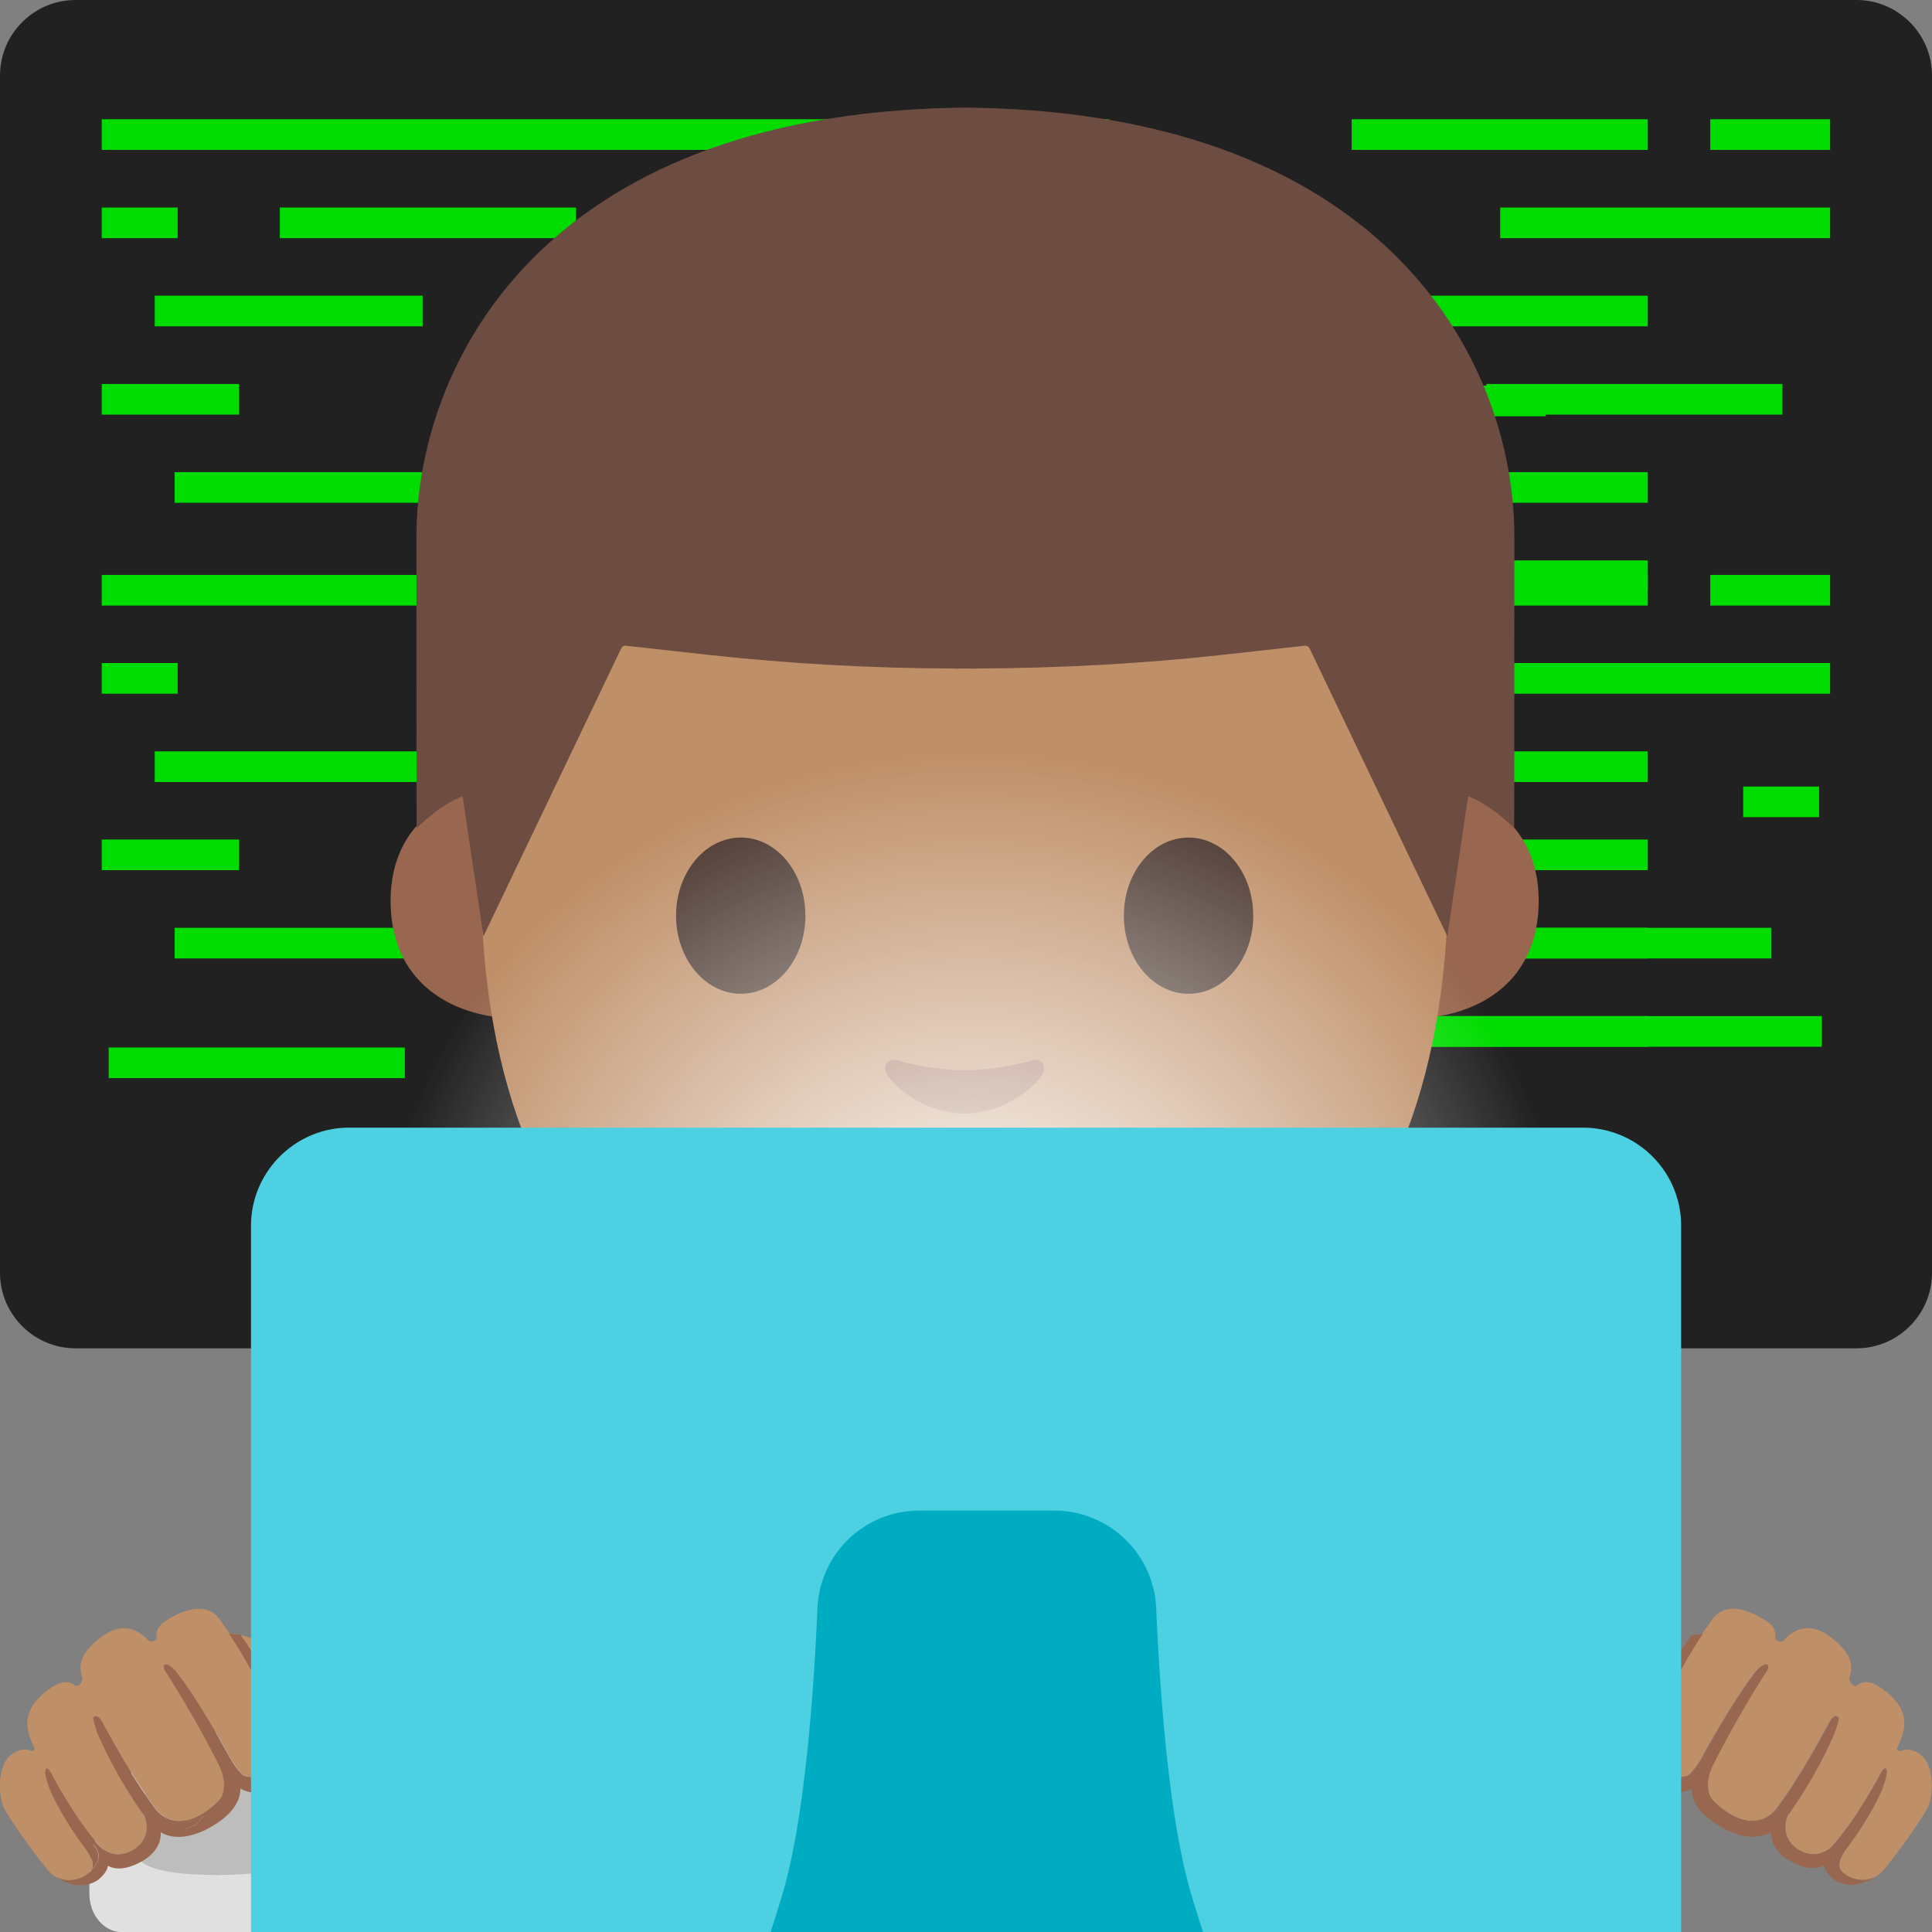 <svg xmlns="http://www.w3.org/2000/svg" width="1em" height="1em" viewBox="0 0 128 128"><rect x="0" y="0" width="128" height="128" fill="#808080" stroke="none"/><path fill="#212121" d="M123 89.33H5c-2.75 0-5-2.25-5-5V5c0-2.75 2.25-5 5-5h118c2.75 0 5 2.25 5 5v79.33c0 2.75-2.25 5-5 5"/><g fill="#00dc00"><path d="M6.74 7.9h66.74v2.03H6.74zm106.57 0h7.94v2.03h-7.94zm-23.76 0h19.62v2.03H89.55zM6.74 13.75h5.03v2.03H6.74zm92.65 0h21.86v2.03H99.39zm-80.85 0h19.62v2.03H18.54zm-8.29 5.84H28v2.03H10.25zm79.3 0h19.62v2.03H89.55zM6.74 25.44h9.1v2.03h-9.1zm91.73 0h19.62v2.03H98.47zm-86.9 5.84H68.1v2.03H11.57zm77.98 0h19.62v2.03H89.55zm0 5.85h19.62v2.03H89.55z"/><path d="M50.24 25.55h52.17v2.03H50.24zM6.74 38.09h66.74v2.03H6.74zm106.57 0h7.94v2.03h-7.94zm-23.76 0h19.62v2.03H89.55zM6.74 43.93h5.03v2.03H6.74zm108.75 8.18h5.03v2.03h-5.03zm-16.1-8.18h21.86v2.03H99.39zM7.2 69.4h19.62v2.03H7.2zm3.05-19.62H28v2.03H10.25zm79.3 0h19.62v2.03H89.55zM6.74 55.62h9.1v2.03h-9.1zm82.81 0h19.62v2.03H89.55zm-77.98 5.85H68.1v2.03H11.57z"/><path d="M60.83 61.47h56.53v2.03H60.83z"/><path d="M89.55 61.47h19.62v2.03H89.55zm-35.59 5.85h66.74v2.03H53.96z"/><path d="M89.55 67.32h19.62v2.03H89.55z"/></g><path fill="#00bfa5" d="M20.23 118.09v9.89h87.14v-9.89c0-15.17-21.39-22.87-43.24-22.84c-21.72.03-43.9 6.78-43.9 22.84"/><path fill="#e49500" d="M63.8 90.25h-9.08v9.59c0 4.34 3.7 7.86 8.26 7.86h1.65c4.56 0 8.26-3.52 8.26-7.86v-9.59z"/><path fill="#bf8f68" d="M17.4 109.03s-.52-.71-2.21-.79c-.14-.21-.28-.4-.41-.58c-.26-.35-.92-1.86-3.43-.49c-.81.44-1.09.84-.96 1.41c-.1.12-.28.26-.56.15c-.87-.97-1.95-1.18-3.2-.2c-1.42 1.11-1.42 1.9-1.16 2.69h-.01s-.06.55-.47.5c-.43-.37-.95-.37-1.76.22c-2.19 1.58-1.28 3.08-.92 3.96c-.05.08-.13.14-.27.13c-.28-.15-.65-.15-1.14.13c-1.16.66-.99 2.85-.66 3.57c.36.78 2.35 3.52 3.04 4.29s2.08.71 2.77-.09c.5-.58.87-1.08-.26-2.12c-.03-.03-.07-.07-.11-.1l.23-.09c.63.83 1.56 1.72 2.88.97c.66-.38 1.24-1.24.71-2.41l.77-.31c.06.09.12.17.18.26c.71 1.02 2.2.66 3.05.18l-.5.56l-.87.36s-1.4 1.28-.05 2.7c.78.82 1.71.32 3.25-.3c1.17-.47 5.77-3.23 5.87-4.1c0 0 .9-3.45.13-5.44c-.5-1.32-2.15-3.35-3.93-5.06"/><path fill="#99674f" d="M15.93 108.32s-.63-.07-.74-.08c1.06 1.58 2.3 3.93 2.8 4.89c.8 1.54 1.33 3.05-.1 4.13c-.66.5-1.26.57-1.75.37c-.48-.39-.91-1.19-.91-1.19c-1.89-3.47-3.2-5.21-3.2-5.21c-.13-.15-.41-.63-.8-.87c-.5-.3-.35.23-.35.23c2.2 3.43 3.54 6.17 3.54 6.17c.57 1.04.47 1.78.31 2.19c-.19.5-1.28 1.2-1.28 1.2c-2.22 1.33-3.24-.44-3.24-.44s-1.3-1.63-3.48-5.7c0 0-.34-.56-.55-.17c0 0 .12.69.44 1.34c0 0 .99 2.36 2.92 5.08c.47 1.13-.09 1.96-.74 2.34c-.79.45-1.44.31-1.97-.05c-.49-.48-1.64-1.79-3.32-4.81c0 0-.33-.75-.49-.49c0 0-.17.2.29 1.36c0 0 .67 1.67 2.34 3.89c.62.86.55 1.28.3 1.54c-.56.56-1.49.69-2.18.36c.6.37 1.64.82 2.65.19c0 0 .65-.47.7-.97c1.1.61 2.62-.53 2.62-.53c.71-.55.9-1.16.88-1.69c1.46.87 3.33-.33 3.33-.33c1.64-.93 1.96-1.91 1.96-2.55c.85.53 1.9.13 1.9.13c1.85-.82 1.79-2.63 1.79-2.63c-.08-2.5-2.5-6.04-3.67-7.7"/><path fill="#e0e0e0" d="M18.8 116.32c.01.15.01.3.01.45c0 4.12-1.99 7.45-4.43 7.45c-2.45 0-4.43-3.34-4.43-7.45c0-.15.01-.3.01-.45c-2.42 1.75-4.04 4.9-4.04 8.49v.65c0 1.41.97 2.55 2.16 2.55h12.6c1.19 0 2.16-1.14 2.16-2.55v-.65c0-3.6-1.62-6.74-4.04-8.49"/><path fill="#bdbdbd" d="M14.38 124.22c9.04 0 4.43-3.34 4.43-7.45c0-.15-.01-.3-.01-.45c-1.29-.93-2.8-1.48-4.42-1.48s-3.13.55-4.42 1.48c-.01.15-.01.3-.01.45c0 4.12-4.65 7.45 4.43 7.45"/><path fill="none" d="M9.68 121.37c0 .03-.01.05-.02.08c0-.03.01-.05.02-.08m-2.35 1.4c-.05-.01-.09-.03-.13-.05c.04.02.08.03.13.05m-1.37 1.24s.01-.01.01-.02l-.06.06c.02-.01.04-.02.05-.04m.87-1.48l.06.03c-.02-.02-.05-.03-.08-.05c.01.01.02.01.02.02m-1.56 1.91c-.04.01-.07.03-.11.04c.04-.02.08-.03.11-.04m3-1.65c-.05.01-.1.02-.16.03c.06-.01.11-.01.16-.03m1.17-.82c-.02.03-.04.05-.06.08c.02-.03.04-.05.06-.08m-1.66.88c-.05 0-.11-.01-.16-.02c.06.01.11.02.16.02m1.47-.64c-.03.04-.07.07-.11.1c.04-.03.08-.06.11-.1m.34-.52c-.01.03-.03.05-.04.07c.01-.03.03-.05.04-.07m-4.63 2.83c-.05.01-.1.01-.15.02c.05-.01.1-.01.15-.02m4.57-4.28s0-.01-.01-.01c.02.04.03.08.04.12c0-.04-.01-.07-.03-.11m.13.39c.01.04.01.07.02.11c-.01-.04-.01-.07-.02-.11m-5.47 3.88a1.17 1.17 0 0 1-.2-.05c.06.02.13.03.2.05m.44.04c-.1 0-.21 0-.31-.02c.1.02.21.03.31.02m5.08-3.53c0 .03 0 .06-.01.09c0-.03.01-.06.01-.09"/><path fill="#bf8f68" d="m4.19 124.51l.13.03c.1.01.21.02.31.02c.06 0 .12-.01.18-.02c.05-.01.1-.01.15-.02c.07-.01.13-.03.2-.05c.04-.01.07-.02.11-.04c.24-.08.46-.21.64-.38l.06-.06c.24-.26.3-.68-.31-1.52c-1.68-2.22-2.34-3.89-2.34-3.89c-.46-1.17-.29-1.36-.29-1.36c.16-.26.49.49.49.49c1.67 3 2.81 4.31 3.3 4.8c.02.02.05.03.08.05c.1.06.2.12.3.16c.04.02.09.03.13.05c.1.03.2.05.3.07c.05.01.1.01.16.02c.11 0 .22-.01.33-.03c.05-.01.1-.01.16-.03c.17-.05.34-.11.53-.22c.08-.05.16-.1.24-.16c.04-.03.07-.07.11-.1c.04-.03.08-.07.11-.1c.05-.05.08-.11.13-.16c.02-.03.04-.05.06-.08c.04-.06.08-.14.11-.21c.01-.02.03-.05.04-.07c.03-.08.05-.16.07-.24c.01-.03.02-.05.02-.08c.02-.08.02-.17.02-.26c0-.03.01-.06.01-.09c0-.09-.02-.18-.03-.28c-.01-.04-.01-.07-.02-.11c-.02-.09-.06-.19-.09-.28c-.01-.04-.03-.08-.04-.12c-1.92-2.71-2.91-5.07-2.91-5.07c-.32-.66-.44-1.34-.44-1.34c.21-.39.55.17.55.17c2.18 4.07 3.48 5.7 3.48 5.7s1.02 1.77 3.24.44c0 0 1.1-.71 1.28-1.2c.16-.41.26-1.15-.31-2.19c0 0-1.34-2.74-3.54-6.17c0 0-.15-.54.35-.23c.39.24.67.72.8.87c0 0 1.3 1.74 3.2 5.21c0 0 .42.8.91 1.19c.48.2 1.09.13 1.75-.37c1.43-1.08.9-2.59.1-4.13c-.5-.96-1.74-3.31-2.8-4.89c.09.01.5.06.67.07c-.2-.04-.42-.07-.67-.08c-.14-.21-.28-.4-.41-.58c-.26-.35-.92-1.86-3.43-.49c-.81.44-1.09.84-.96 1.41c-.1.12-.28.26-.56.15c-.87-.97-1.95-1.18-3.2-.2c-1.42 1.11-1.42 1.9-1.16 2.69h-.01s-.06.55-.47.5c-.43-.37-.95-.37-1.76.22c-2.19 1.58-1.28 3.08-.92 3.96c-.05.08-.13.14-.27.13c-.28-.15-.65-.15-1.14.13c-1.16.66-.99 2.85-.66 3.57c.36.78 2.35 3.52 3.04 4.29c.16.17.35.3.56.39c.04.02.09.04.13.05c.06.04.13.05.2.07"/><path fill="#99674f" d="m13.01 120.86l.5-.56c-.85.48-2.33.84-3.05-.18c-.06-.09-.12-.17-.18-.26l-.77.31c.01.02.01.04.02.06c0 0 0 .01.01.01c.02.04.02.07.04.11c.03.1.07.19.09.28c.01.04.01.07.02.11c.02.09.03.19.03.28c0 .03 0 .06-.01.09c0 .09-.01.18-.02.26c0 .03-.01.05-.02.08c-.02.08-.04.16-.07.24c-.01.03-.03.05-.04.07c-.03.07-.07.14-.11.21c-.02.03-.04.05-.06.08c-.04.06-.08.11-.13.16c-.03.04-.07.07-.11.1c-.04.03-.07.07-.11.1a2.134 2.134 0 0 1-.77.38c-.05.01-.1.02-.16.03c-.11.02-.23.03-.33.03c-.05 0-.11-.01-.16-.02c-.1-.01-.2-.04-.3-.07c-.05-.02-.09-.03-.13-.05c-.1-.04-.2-.1-.3-.16l-.06-.03l-.01-.01c-.35-.24-.65-.58-.9-.91l-.23.09c.04.04.08.07.11.1c1.13 1.04.75 1.54.26 2.12c-.03.04-.06.06-.08.09c0 0-.01.01-.01.02c-.02.01-.03.03-.05.04c-.19.17-.4.3-.64.38c-.04.01-.07.03-.11.04c-.07.02-.13.03-.2.05c-.05.01-.1.01-.15.02c-.06.01-.12.01-.18.02c-.1 0-.21 0-.31-.02c-.05-.01-.09-.02-.13-.03a1.17 1.17 0 0 1-.2-.05c-.05-.02-.09-.03-.13-.05c-.02-.01-.05-.02-.07-.03c.6.37 1.64.82 2.65.19c0 0 .65-.47.7-.97c1.1.61 2.62-.53 2.62-.53c.71-.55.9-1.16.88-1.69c.36.22.75.3 1.14.31c.17-.29.36-.46.36-.46zm2.92-12.54s-.03 0-.07-.01c.02.01.05.01.07.01c0 .01 0 0 0 0"/><path fill="#99674f" d="M9.68 120.74c.02.09.03.19.03.28c0-.09-.02-.19-.03-.28m.02.37c0 .09-.01.18-.02.26c.02-.08.02-.17.02-.26m-.32.94c-.04.06-.08.11-.13.16c.05-.05.09-.11.13-.16m.17-.29c-.03.07-.07.14-.11.21c.04-.07.08-.14.11-.21m.02-1.41c.03.1.07.19.09.28c-.02-.09-.05-.18-.09-.28m-4.76 4.19c-.06.01-.12.01-.18.02c.06-.01.12-.02.18-.02m-.49-.01c-.05-.01-.09-.02-.13-.03c.04.02.08.03.13.03m-1.29-7.31s-.17.2.29 1.36c0 0 .67 1.67 2.34 3.89c.61.85.55 1.26.31 1.52c.03-.03.06-.05.08-.07c.49-.58.87-1.08-.26-2.12c-.03-.03-.07-.07-.11-.1l.23-.09c.25.33.55.66.9.91c-.5-.49-1.64-1.8-3.3-4.8c0-.01-.33-.76-.48-.5m10.94 3.82c1.64-.93 1.96-1.91 1.96-2.55c.85.53 1.9.13 1.9.13c1.85-.82 1.79-2.63 1.79-2.63c-.09-2.47-2.51-6-3.69-7.66c-.03-.01-.05-.01-.08-.02c-.16-.02-.58-.06-.67-.07c1.06 1.58 2.3 3.93 2.8 4.89c.8 1.54 1.33 3.05-.1 4.13c-.66.5-1.26.57-1.75.37c-.48-.39-.91-1.19-.91-1.19c-1.89-3.47-3.2-5.21-3.2-5.21c-.13-.15-.41-.63-.8-.87c-.5-.3-.35.23-.35.23c2.2 3.43 3.54 6.17 3.54 6.17c.57 1.04.47 1.78.31 2.19c-.19.5-1.28 1.2-1.28 1.2c-2.22 1.33-3.24-.44-3.24-.44s-1.3-1.63-3.48-5.7c0 0-.34-.56-.55-.17c0 0 .12.69.44 1.34c0 0 .99 2.36 2.91 5.07c-.01-.02-.01-.04-.02-.06l.77-.31c.06.09.12.17.18.26c.71 1.02 2.2.66 3.05.18l-.5.56l-.87.36s-.19.17-.36.46c1.14.02 2.2-.66 2.2-.66m-4.83 1.27c-.04.03-.07.07-.11.1c.04-.03.08-.06.11-.1m-5.16 2.14c-.05-.02-.09-.03-.13-.05c.04.02.09.04.13.05m4.82-1.87c-.18.11-.36.17-.53.22c.17-.05.34-.12.53-.22m-1.18.26c-.1-.01-.2-.04-.3-.07c.1.03.2.05.3.07m-.43-.12c-.1-.04-.2-.1-.3-.16c.1.06.2.12.3.16m-2.03 1.75c-.07.02-.13.03-.2.05c.07-.01.14-.03.2-.05"/><path fill="none" d="M118.32 121.37c0 .03.01.05.02.08c0-.03-.01-.05-.02-.08m2.35 1.4c.05-.01.09-.03.13-.05c-.04.02-.08.03-.13.05m1.37 1.24s-.01-.01-.01-.02l.06.06c-.02-.01-.04-.02-.05-.04m-.87-1.48l-.06.03c.02-.02.05-.03.08-.05c-.01.01-.02.01-.02.02m1.56 1.91c.04.01.07.03.11.04c-.04-.02-.08-.03-.11-.04m-3-1.65c.05.01.1.02.16.03c-.06-.01-.11-.01-.16-.03m-.77-.38c.08.06.16.12.24.16c-.08-.04-.16-.1-.24-.16m-.4-.44c.02.03.04.05.06.08c-.02-.03-.04-.05-.06-.08m1.66.88c.05 0 .11-.01.16-.02c-.06.01-.11.02-.16.02m-1.81-1.16c.01.03.03.05.04.07c-.01-.03-.03-.05-.04-.07m4.63 2.83c.05.01.1.01.15.02c-.05-.01-.1-.01-.15-.02m-4.57-4.28s0-.01.01-.01c-.02.04-.03.08-.04.12c0-.04.01-.07.03-.11m-.13.39c-.01.04-.01.07-.02.11c.01-.04.01-.07.02-.11m5.47 3.88c.07-.01.14-.03.2-.05c-.06.02-.13.03-.2.05m-.44.04c.1 0 .21 0 .31-.02c-.1.02-.21.03-.31.02m-5.08-3.53c0 .03 0 .06.01.09c0-.03-.01-.06-.01-.09"/><path fill="#bf8f68" d="m123.81 124.51l-.13.03c-.1.01-.21.02-.31.02c-.06 0-.12-.01-.18-.02c-.05-.01-.1-.01-.15-.02c-.07-.01-.13-.03-.2-.05a.487.487 0 0 1-.11-.04a1.73 1.73 0 0 1-.64-.38l-.06-.06c-.24-.26-.3-.68.31-1.52c1.68-2.22 2.34-3.89 2.34-3.89c.46-1.17.29-1.36.29-1.36c-.16-.26-.49.49-.49.49c-1.67 3-2.81 4.31-3.3 4.8c-.02.02-.05.03-.08.05c-.1.06-.2.12-.3.16c-.04.02-.09.03-.13.05c-.1.03-.2.05-.3.07c-.05.01-.1.01-.16.02c-.11 0-.22-.01-.33-.03c-.05-.01-.1-.01-.16-.03c-.17-.05-.34-.11-.53-.22c-.08-.05-.16-.1-.24-.16c-.04-.03-.07-.07-.11-.1c-.04-.03-.08-.07-.11-.1c-.05-.05-.08-.11-.13-.16c-.02-.03-.04-.05-.06-.08a1.39 1.39 0 0 1-.11-.21c-.01-.02-.03-.05-.04-.07c-.03-.08-.05-.16-.07-.24c-.01-.03-.02-.05-.02-.08c-.02-.08-.02-.17-.02-.26c0-.03-.01-.06-.01-.09c0-.09.02-.18.03-.28c.01-.04.01-.07.02-.11c.02-.09.06-.19.09-.28c.01-.04.03-.08.04-.12c1.92-2.71 2.91-5.07 2.91-5.07c.32-.66.44-1.34.44-1.34c-.21-.39-.55.17-.55.17c-2.18 4.07-3.48 5.7-3.48 5.7s-1.02 1.77-3.24.44c0 0-1.1-.71-1.28-1.2c-.16-.41-.26-1.15.31-2.19c0 0 1.34-2.74 3.54-6.17c0 0 .15-.54-.35-.23c-.39.24-.67.72-.8.87c0 0-1.3 1.74-3.2 5.21c0 0-.42.8-.91 1.19c-.48.2-1.09.13-1.75-.37c-1.43-1.08-.9-2.59-.1-4.13c.5-.96 1.74-3.31 2.8-4.89c-.09.01-.5.06-.67.07c.2-.04.42-.07.67-.08c.14-.21.28-.4.41-.58c.26-.35.92-1.86 3.43-.49c.81.44 1.09.84.96 1.41c.1.12.28.26.56.15c.87-.97 1.95-1.18 3.2-.2c1.42 1.11 1.42 1.9 1.16 2.69h.01s.06.55.47.5c.43-.37.95-.37 1.76.22c2.19 1.58 1.28 3.08.92 3.96c.05.08.13.14.27.13c.28-.15.65-.15 1.14.13c1.16.66.99 2.85.66 3.57c-.36.78-2.35 3.52-3.04 4.29c-.16.17-.35.3-.56.39c-.04.02-.09.04-.13.05c-.06.04-.13.05-.2.07"/><path fill="#99674f" d="m114.99 120.86l-.5-.56c.85.48 2.33.84 3.05-.18c.06-.09.12-.17.18-.26l.77.31c-.01.02-.01.04-.02.06c0 0 0 .01-.01.01c-.02.04-.02.07-.04.11c-.03.1-.07.19-.09.28c-.01.04-.01.07-.02.11c-.02.09-.03.19-.03.28c0 .03 0 .06.01.09c0 .09.01.18.02.26c0 .03.01.05.02.08c.02.08.04.16.07.24c.01.03.03.05.04.07c.03.07.07.14.11.21c.02.03.04.05.06.08c.04.06.08.11.13.16c.03.04.07.07.11.1c.04.03.07.07.11.1a2.134 2.134 0 0 0 .77.38c.05.01.1.02.16.03c.11.02.23.03.33.03c.05 0 .11-.01.16-.02c.1-.01.2-.04.3-.07c.05-.02.09-.03.13-.05c.1-.04.2-.1.3-.16l.06-.03l.01-.01c.35-.24.65-.58.9-.91l.23.09c-.04.04-.08.07-.11.1c-1.13 1.04-.75 1.54-.26 2.12c.02.03.06.05.08.07c0 0 .01.01.01.02c.02.01.03.03.05.04c.19.17.4.3.64.38c.04.01.07.03.11.04c.07.02.13.03.2.05c.05.01.1.01.15.02c.06.01.12.01.18.02c.1 0 .21 0 .31-.02c.05-.01.09-.02.13-.03c.07-.01.14-.03.2-.05c.05-.02.09-.03.13-.05c.02-.01.05-.02.07-.03c-.6.37-1.64.82-2.65.19c0 0-.65-.47-.7-.97c-1.1.61-2.62-.53-2.62-.53c-.71-.55-.9-1.16-.88-1.69c-.36.22-.75.3-1.14.31c-.17-.29-.36-.46-.36-.46zm-2.92-12.54s.03 0 .07-.01c-.02.01-.05.01-.07.01c0 .01 0 0 0 0"/><path fill="#99674f" d="M118.32 120.74c-.02.09-.03.19-.03.28c0-.09.02-.19.03-.28m-.02.37c0 .09.01.18.02.26c-.02-.08-.02-.17-.02-.26m.32.94c.04.06.08.11.13.16c-.05-.05-.09-.11-.13-.16m-.19-1.7c-.03.1-.07.19-.09.28c.02-.09.05-.18.09-.28m-.09 1.1c.02.08.04.16.07.24c-.03-.08-.05-.16-.07-.24m4.85 3.09c.06.01.12.01.18.02c-.06-.01-.12-.02-.18-.02m.49-.01c.05-.01.09-.02.13-.03c-.04.02-.08.03-.13.03m1.29-7.31s.17.2-.29 1.36c0 0-.67 1.67-2.34 3.89c-.61.85-.55 1.26-.31 1.52c-.03-.03-.06-.05-.08-.07c-.49-.58-.87-1.08.26-2.12c.03-.03.07-.07.11-.1l-.23-.09c-.25.33-.55.66-.9.91c.5-.49 1.64-1.8 3.3-4.8c0-.01.33-.76.48-.5m-10.94 3.82c-1.64-.93-1.96-1.91-1.96-2.55c-.85.53-1.9.13-1.9.13c-1.85-.82-1.79-2.63-1.79-2.63c.09-2.47 2.51-6 3.69-7.66c.03-.01.05-.01.08-.02c.16-.02.58-.06.67-.07c-1.06 1.58-2.3 3.93-2.8 4.89c-.8 1.54-1.33 3.05.1 4.13c.66.5 1.26.57 1.75.37c.48-.39.91-1.19.91-1.19c1.89-3.47 3.2-5.21 3.2-5.21c.13-.15.41-.63.8-.87c.5-.3.35.23.35.23c-2.2 3.43-3.54 6.17-3.54 6.17c-.57 1.04-.47 1.78-.31 2.19c.19.5 1.28 1.2 1.28 1.2c2.22 1.33 3.24-.44 3.24-.44s1.3-1.63 3.48-5.7c0 0 .34-.56.55-.17c0 0-.12.69-.44 1.34c0 0-.99 2.36-2.91 5.07c.01-.02.01-.04.02-.06l-.77-.31c-.06.09-.12.17-.18.26c-.71 1.02-2.2.66-3.05.18l.5.56l.87.36s.19.17.36.46c-1.14.02-2.2-.66-2.2-.66m4.83 1.27c.04.03.07.07.11.1c-.04-.03-.08-.06-.11-.1m5.16 2.14c.05-.02.09-.03.13-.05c-.04.02-.09.04-.13.05m-4.82-1.87c.18.11.36.17.53.22a2.85 2.85 0 0 1-.53-.22m1.18.26c.1-.01.2-.04.3-.07c-.1.03-.2.05-.3.07m.43-.12c.1-.04.2-.1.3-.16c-.1.06-.2.12-.3.16m2.03 1.75c.07.02.13.03.2.05a1.17 1.17 0 0 1-.2-.05M96.05 52.31s5.89 1.02 5.89 7.37c0 5.6-4.3 7.81-8.6 7.81V52.31zm-64.28 0s-5.89 1.02-5.89 7.37c0 5.6 4.3 7.81 8.6 7.81V52.31z"/><path fill="#bf8f68" d="M63.91 10.75c-25.4 0-32.04 19.69-32.04 47.35c0 28.68 18.43 36.1 32.04 36.1c13.41 0 32.04-7.2 32.04-36.1c.01-27.66-6.64-47.35-32.04-47.35"/><path fill="#49362e" d="M53.36 60.67c0 2.86-1.91 5.17-4.28 5.17c-2.36 0-4.29-2.32-4.29-5.17c0-2.86 1.92-5.18 4.29-5.18s4.28 2.31 4.28 5.18m21.1 0c0 2.86 1.91 5.17 4.29 5.17c2.36 0 4.28-2.32 4.28-5.17c0-2.86-1.92-5.18-4.28-5.18c-2.38 0-4.29 2.31-4.29 5.18"/><path fill="#513f35" d="M73.19 78.14H54.65c-1.06 0-1.52.71-.82 1.79c.98 1.5 4.64 4.38 10.09 4.38s9.11-2.88 10.09-4.38c.7-1.08.24-1.79-.82-1.79"/><path fill="#99674f" d="M68.39 70.25c-1.58.45-3.22.66-4.48.66c-1.26 0-2.9-.22-4.48-.66c-.67-.19-.94.45-.7.87c.5.88 2.52 2.66 5.18 2.66c2.66 0 4.68-1.78 5.18-2.66c.24-.42-.02-1.06-.7-.87"/><path fill="#6d4c41" d="M64.68 7.14s-.5-.02-.71-.01c-.21 0-.71.01-.71.01c-27.41.53-35.67 17.01-35.67 28.45c0 11.11.01 19.28.01 19.28s.44-.45 1.24-1.08c.86-.67 1.81-1.04 1.81-1.04l1.38 9.28l9.13-19.08c.06-.12.18-.19.31-.17l5.41.6c5.44.6 10.91.9 16.37.91v.01c.24 0 .47-.01.71-.01s.47.01.71.01v-.01c5.46-.02 10.93-.31 16.37-.91l5.41-.6c.13-.01.25.06.31.17l9.13 19.08l1.38-9.28s.95.38 1.81 1.04c.81.63 1.24 1.08 1.24 1.08s.01-8.16.01-19.28c.02-11.44-8.24-27.92-35.65-28.45"/><radialGradient id="notoV1ManTechnologistMediumSkinTone0" cx="113.473" cy="102.745" r="32.446" gradientTransform="matrix(1.211 0 0 1.088 -72.905 -26.703)" gradientUnits="userSpaceOnUse"><stop offset="0" stop-color="#fff"/><stop offset="1" stop-color="#fff" stop-opacity="0"/></radialGradient><ellipse cx="64.4" cy="84.29" fill="url(#notoV1ManTechnologistMediumSkinTone0)" rx="43.38" ry="39.29"/><path fill="#4dd0e1" d="M104.87 74.71H23.13c-3.58 0-6.5 2.93-6.5 6.5v51.32c0 3.58 2.93 6.5 6.5 6.5h81.75a6.5 6.5 0 0 0 6.5-6.5V81.21c0-3.59-2.91-6.5-6.51-6.5"/><path fill="#00acc1" d="M78.88 125.35c-1.43-4.91-2.03-13.09-2.28-18.81a6.757 6.757 0 0 0-6.75-6.46h-8.94a6.75 6.75 0 0 0-6.75 6.46c-.25 5.72-.85 13.91-2.28 18.81c-2.37 8.13-6.08 14.73.36 14.73h26.28c6.44 0 2.73-6.6.36-14.73"/></svg>